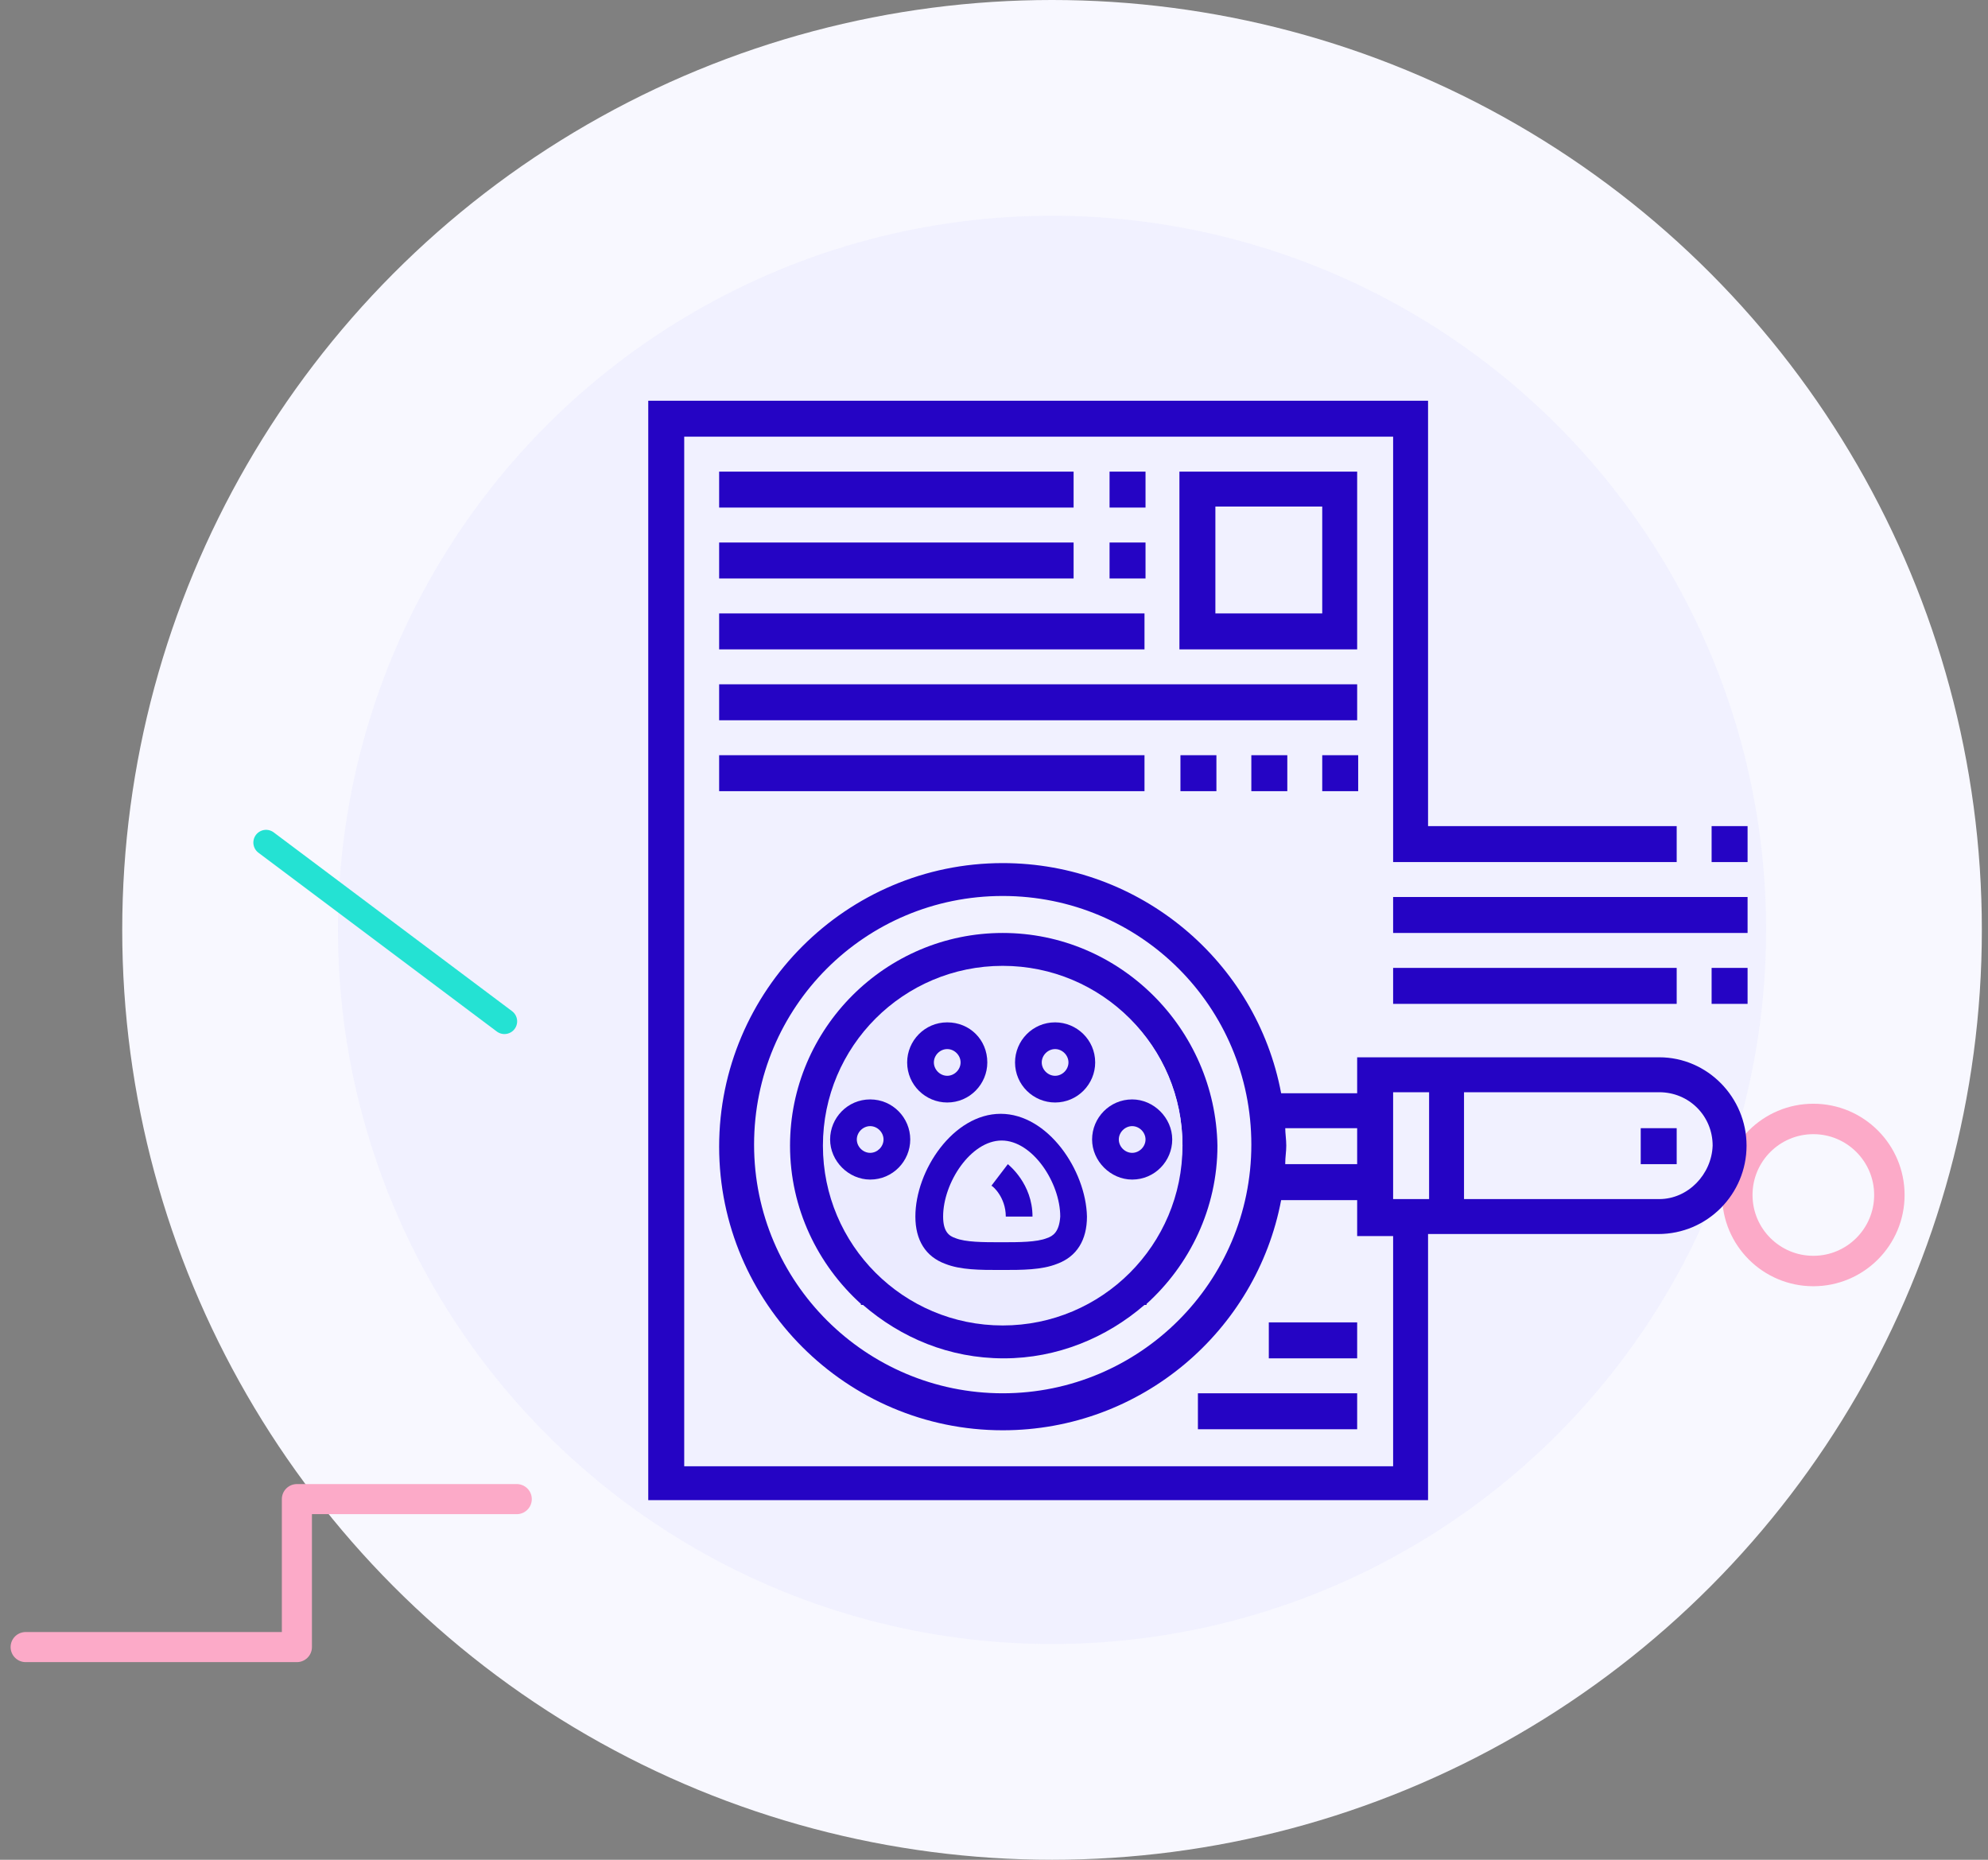 <?xml version="1.0" encoding="UTF-8"?>
<svg width="155px" height="145px" viewBox="0 0 155 145" version="1.1" xmlns="http://www.w3.org/2000/svg" xmlns:xlink="http://www.w3.org/1999/xlink">
    <rect x="0" y="0" width="155" height="145" fill="#808080" stroke="none"/>
    <!-- Generator: Sketch 53.2 (72643) - https://sketchapp.com -->
    <title>Group 2</title>
    <desc>Created with Sketch.</desc>
    <g id="Page-1" stroke="none" stroke-width="1" fill="none" fill-rule="evenodd">
        <g id="lp" transform="translate(-543, -819)">
            <g id="Group-2" transform="translate(545, 819)">
                <ellipse id="Oval" fill="#F8F8FF" fill-rule="nonzero" cx="80.025" cy="72.5" rx="72.495" ry="72.5"></ellipse>
                <ellipse id="Oval" fill-opacity="0.5" fill="#EBEBFF" fill-rule="nonzero" cx="80.025" cy="72.5" rx="55.673" ry="55.677"></ellipse>
                <ellipse id="Oval" stroke="#FCAAC8" stroke-width="2.373" cx="139.382" cy="93.169" rx="5.928" ry="5.928"></ellipse>
                <path d="M37.329,79.63 L18.745,65.691" id="Path" stroke="#24E2D3" stroke-width="1.983" stroke-linecap="round" stroke-linejoin="round"></path>
                <polyline id="Path" stroke="#FCAAC8" stroke-width="2.346" stroke-linecap="round" stroke-linejoin="round" points="38.29 116.881 21.148 116.881 21.148 128.417 1.13686838e-13 128.417"></polyline>
                <g id="Group" transform="translate(48.543, 31.243)" fill-rule="nonzero">
                    <path d="M78.823,51.191 L55.272,51.191 L55.272,53.994 L49.345,53.994 C47.422,43.74 38.37,36.05 27.636,36.05 C15.46,36.05 5.527,45.983 5.527,58.16 C5.527,70.337 15.46,80.271 27.636,80.271 C38.45,80.271 47.422,72.5 49.345,62.326 L55.272,62.326 L55.272,65.13 L58.076,65.13 L58.076,83.075 L2.804,83.075 L2.804,2.804 L58.076,2.804 L58.076,35.97 L80.185,35.97 L80.185,33.166 L60.799,33.166 L60.799,0 L0,0 L0,85.718 L60.799,85.718 L60.799,64.97 L78.743,64.97 C82.588,64.97 85.632,61.845 85.632,58.08 C85.632,54.315 82.588,51.191 78.823,51.191 Z M58.076,53.914 L60.88,53.914 L60.88,62.246 L58.076,62.246 L58.076,53.914 Z M27.636,77.387 C16.982,77.387 8.251,68.735 8.251,58 C8.251,47.265 16.902,38.613 27.636,38.613 C38.37,38.613 47.021,47.265 47.021,58 C47.021,68.735 38.29,77.387 27.636,77.387 Z M49.665,59.442 C49.665,58.961 49.745,58.561 49.745,58.08 C49.745,57.599 49.665,57.119 49.665,56.718 L55.272,56.718 L55.272,59.522 L49.665,59.522 L49.665,59.442 Z M78.823,62.246 L63.603,62.246 L63.603,53.914 L78.823,53.914 C81.146,53.914 82.988,55.757 82.988,58.08 C82.908,60.323 81.066,62.246 78.823,62.246 Z" id="Shape" fill="#2504C4"></path>
                    <path d="M27.636,41.497 C18.504,41.497 11.054,48.948 11.054,58.08 C11.054,62.967 13.217,67.373 16.582,70.417 L16.582,70.497 L16.742,70.497 C19.706,73.061 23.471,74.663 27.716,74.663 C31.882,74.663 35.727,73.061 38.691,70.497 L38.851,70.497 L38.851,70.417 C42.215,67.373 44.378,62.967 44.378,58.08 C44.218,48.948 36.768,41.497 27.636,41.497 Z M38.691,66.331 L38.691,66.331 C37.89,67.373 36.928,68.254 35.887,69.055 L35.967,69.055 C35.086,69.696 34.125,70.257 33.163,70.738 C31.962,71.298 30.68,71.619 29.398,71.779 C28.758,71.859 28.197,71.939 27.556,71.939 C24.913,71.939 20.347,69.696 20.266,69.696 C20.266,69.696 19.706,69.296 19.465,69.135 C19.465,69.135 13.938,65.691 13.938,58.08 C13.938,50.47 20.106,44.221 27.796,44.221 C35.486,44.221 41.654,50.39 41.654,58.08 C41.494,61.204 40.453,64.088 38.691,66.331 Z" id="Shape" fill="#2504C4"></path>
                    <polygon id="Path" fill="#2504C4" points="77.381 56.718 80.185 56.718 80.185 59.522 77.381 59.522"></polygon>
                    <polygon id="Path" fill="#2504C4" points="82.908 33.166 85.712 33.166 85.712 35.97 82.908 35.97"></polygon>
                    <polygon id="Path" fill="#2504C4" points="58.076 38.693 85.712 38.693 85.712 41.497 58.076 41.497"></polygon>
                    <polygon id="Path" fill="#2504C4" points="82.908 44.221 85.712 44.221 85.712 47.025 82.908 47.025"></polygon>
                    <polygon id="Path" fill="#2504C4" points="58.076 44.221 80.185 44.221 80.185 47.025 58.076 47.025"></polygon>
                    <polygon id="Path" fill="#2504C4" points="5.527 5.528 33.163 5.528 33.163 8.331 5.527 8.331"></polygon>
                    <polygon id="Path" fill="#2504C4" points="35.967 5.528 38.771 5.528 38.771 8.331 35.967 8.331"></polygon>
                    <polygon id="Path" fill="#2504C4" points="5.527 11.055 33.163 11.055 33.163 13.859 5.527 13.859"></polygon>
                    <polygon id="Path" fill="#2504C4" points="35.967 11.055 38.771 11.055 38.771 13.859 35.967 13.859"></polygon>
                    <polygon id="Path" fill="#2504C4" points="5.527 16.583 38.691 16.583 38.691 19.387 5.527 19.387"></polygon>
                    <polygon id="Path" fill="#2504C4" points="5.527 22.11 55.272 22.11 55.272 24.914 5.527 24.914"></polygon>
                    <polygon id="Path" fill="#2504C4" points="41.494 27.638 44.298 27.638 44.298 30.442 41.494 30.442"></polygon>
                    <polygon id="Path" fill="#2504C4" points="47.021 27.638 49.825 27.638 49.825 30.442 47.021 30.442"></polygon>
                    <polygon id="Path" fill="#2504C4" points="52.549 27.638 55.352 27.638 55.352 30.442 52.549 30.442"></polygon>
                    <polygon id="Path" fill="#2504C4" points="5.527 27.638 38.691 27.638 38.691 30.442 5.527 30.442"></polygon>
                    <polygon id="Path" fill="#2504C4" points="42.856 77.387 55.272 77.387 55.272 80.191 42.856 80.191"></polygon>
                    <polygon id="Path" fill="#2504C4" points="48.383 71.859 55.272 71.859 55.272 74.663 48.383 74.663"></polygon>
                    <path d="M55.272,5.528 L41.414,5.528 L41.414,19.387 L55.272,19.387 L55.272,5.528 Z M52.549,16.583 L44.218,16.583 L44.218,8.251 L52.549,8.251 L52.549,16.583 Z" id="Shape" fill="#2504C4"></path>
                    <ellipse id="Oval" fill="#EBEBFF" cx="27.636" cy="58.08" rx="14.018" ry="14.019"></ellipse>
                    <path d="M27.476,55.597 C23.791,55.597 20.827,60.003 20.827,63.608 C20.827,65.45 21.628,66.732 23.15,67.293 C24.352,67.773 25.874,67.773 27.476,67.773 L27.556,67.773 C27.556,67.773 27.556,67.773 27.556,67.773 C29.158,67.773 30.68,67.773 31.882,67.293 C33.404,66.732 34.205,65.45 34.205,63.608 C34.125,60.003 31.161,55.597 27.476,55.597 Z M31.081,65.29 C30.28,65.61 28.918,65.61 27.556,65.61 C27.556,65.61 27.556,65.61 27.556,65.61 L27.476,65.61 C27.476,65.61 27.476,65.61 27.476,65.61 C26.114,65.61 24.752,65.61 23.951,65.29 C23.471,65.13 22.99,64.809 22.99,63.608 C22.99,60.964 25.153,57.68 27.556,57.68 C29.959,57.68 32.122,60.964 32.122,63.608 C32.042,64.809 31.561,65.13 31.081,65.29 Z" id="Shape" fill="#2504C4"></path>
                    <path d="M23.31,48.467 C21.548,48.467 20.186,49.909 20.186,51.591 C20.186,53.354 21.628,54.715 23.31,54.715 C25.073,54.715 26.435,53.273 26.435,51.591 C26.435,49.829 25.073,48.467 23.31,48.467 Z M23.31,52.633 C22.75,52.633 22.269,52.152 22.269,51.591 C22.269,51.03 22.75,50.55 23.31,50.55 C23.871,50.55 24.352,51.03 24.352,51.591 C24.352,52.152 23.871,52.633 23.31,52.633 Z" id="Shape" fill="#2504C4"></path>
                    <path d="M17.303,54.475 C15.54,54.475 14.179,55.917 14.179,57.599 C14.179,59.282 15.62,60.724 17.303,60.724 C19.065,60.724 20.427,59.282 20.427,57.599 C20.427,55.917 19.065,54.475 17.303,54.475 Z M17.303,58.641 C16.742,58.641 16.261,58.16 16.261,57.599 C16.261,57.039 16.742,56.558 17.303,56.558 C17.863,56.558 18.344,57.039 18.344,57.599 C18.344,58.16 17.863,58.641 17.303,58.641 Z" id="Shape" fill="#2504C4"></path>
                    <path d="M37.729,54.475 C35.967,54.475 34.605,55.917 34.605,57.599 C34.605,59.282 36.047,60.724 37.729,60.724 C39.492,60.724 40.853,59.282 40.853,57.599 C40.853,55.917 39.412,54.475 37.729,54.475 Z M37.729,58.641 C37.169,58.641 36.688,58.16 36.688,57.599 C36.688,57.039 37.169,56.558 37.729,56.558 C38.29,56.558 38.771,57.039 38.771,57.599 C38.771,58.16 38.29,58.641 37.729,58.641 Z" id="Shape" fill="#2504C4"></path>
                    <path d="M31.721,48.467 C29.959,48.467 28.597,49.909 28.597,51.591 C28.597,53.354 30.039,54.715 31.721,54.715 C33.484,54.715 34.846,53.273 34.846,51.591 C34.846,49.829 33.404,48.467 31.721,48.467 Z M31.721,52.633 C31.161,52.633 30.68,52.152 30.68,51.591 C30.68,51.03 31.161,50.55 31.721,50.55 C32.282,50.55 32.763,51.03 32.763,51.591 C32.763,52.152 32.282,52.633 31.721,52.633 Z" id="Shape" fill="#2504C4"></path>
                    <path d="M28.037,59.522 L26.755,61.204 C26.835,61.204 27.876,62.086 27.876,63.608 L29.959,63.608 C29.959,61.044 28.117,59.602 28.037,59.522 Z" id="Path" fill="#2504C4"></path>
                </g>
            </g>
        </g>
    </g>
</svg>